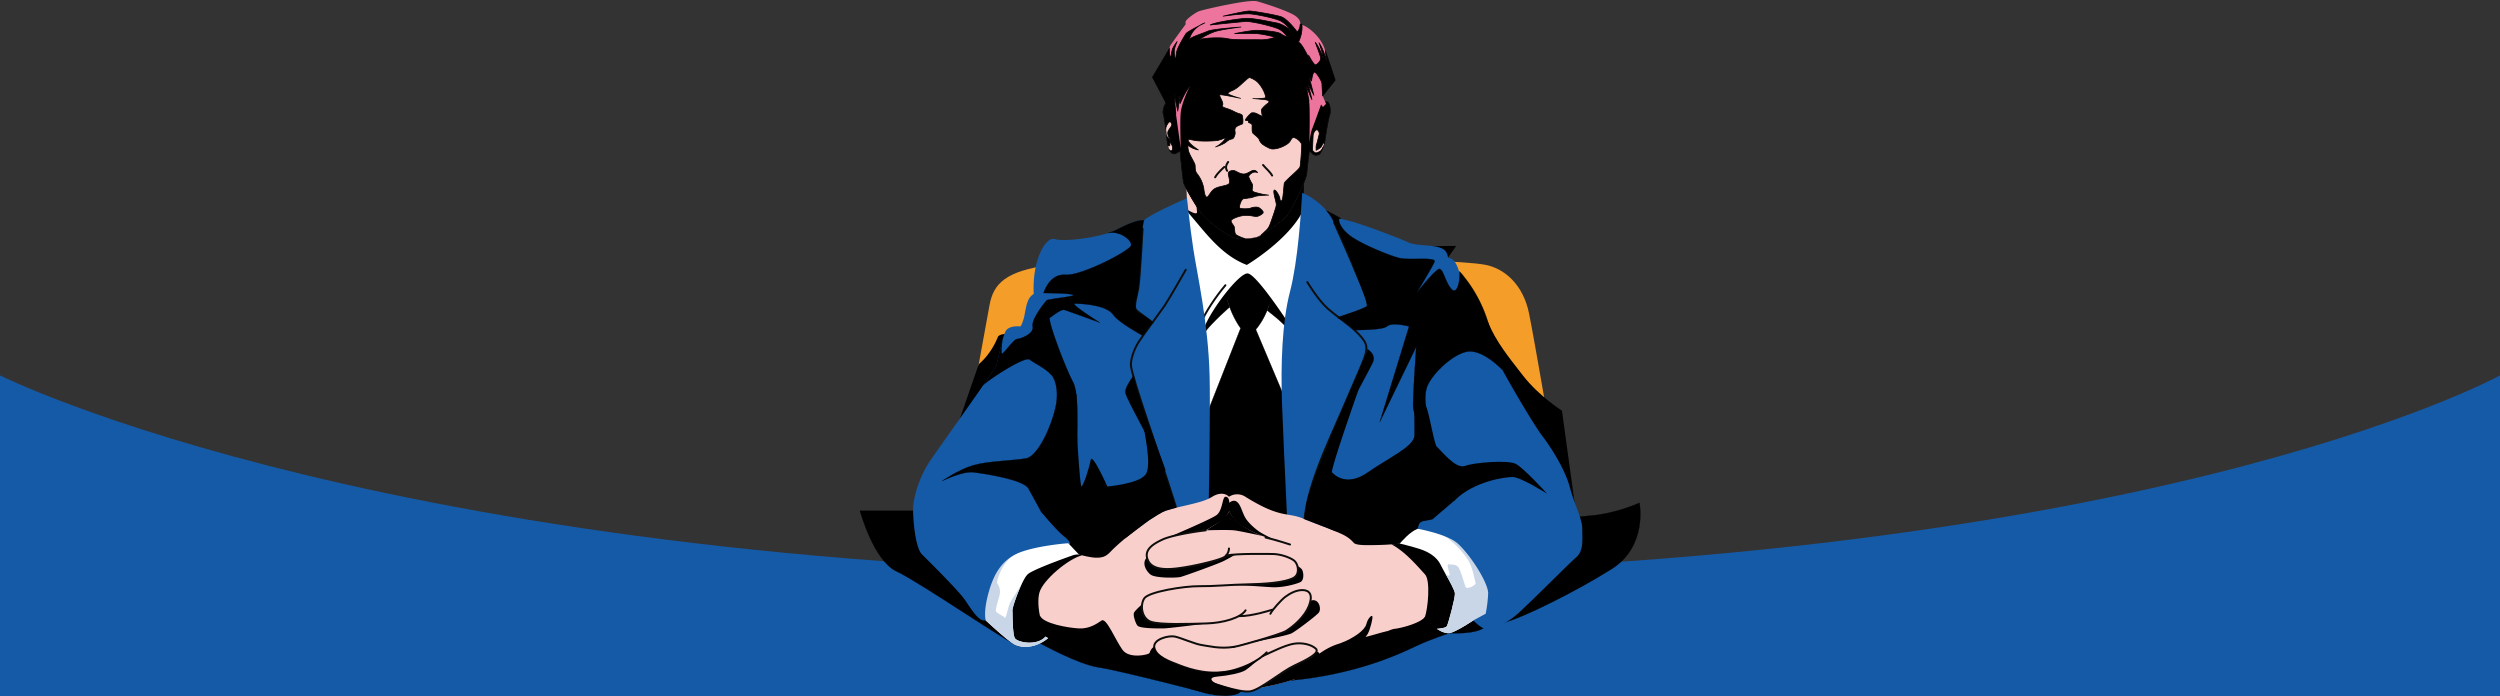 <svg xmlns="http://www.w3.org/2000/svg" xmlns:xlink="http://www.w3.org/1999/xlink" width="2500" height="696" viewBox="0 0 2500 696">
  <rect x="0" y="0" width="2500" height="696" fill="#333333" stroke="none"/>
  <defs>
    <clipPath id="clip-path">
      <rect id="Rectangle_182" data-name="Rectangle 182" width="2500" height="696" transform="translate(-290 40)" fill="none"/>
    </clipPath>
  </defs>
  <g id="Mask_Group_11" data-name="Mask Group 11" transform="translate(290 -40)" clip-path="url(#clip-path)">
    <g id="Group_332" data-name="Group 332" transform="translate(0 -114.517)">
      <g id="Chair" transform="translate(-2629.911 0.196)">
        <path id="Path_921" data-name="Path 921" d="M3903.439,717.235s-14.392-12.858-42.279-16.589-132.238-10.483-263.9-10.483-209.887,1.081-245.28,7.165-56.67,19.907-56.67,19.907c-12.15-19.907,4.495-94.3,8.771-117.842,0,0,21.45-119.591,25.45-140.452s15.7-33.709,61.142-39.73,71.062-6.434,211.4-6.434,202.507,2.83,222.255,6.19,38.773,19.781,44.613,48.709c5.712,28.26,22.449,126.746,23.231,131.346.011.064.011.117.022.17,2.036,12.423,12.6,64.746,14.84,86.307S3903.439,717.235,3903.439,717.235Z" fill="#f49d29"/>
        <path id="Path_922" data-name="Path 922" d="M3318.615,518.654c12.118-10.376,17.484-23.256,19.273-27.55s20.394-3.4,20.394-3.4l29.338-27.37,11.091-56.887,397.443-3.22-16.4,23.04s40.134,34.646,48.451,53.984,19.289,32.888,35.032,53.066,38.64,34.688,38.64,34.688l19.078,139.014-461.116,63.214-206.869-58.993Z"/>
      </g>
      <path id="Path_923" data-name="Path 923" d="M2611.96,574.914s395.777,198.792,1250,198.792c890.342,0,1250-198.792,1250-198.792V1408.79h-2500Z" transform="translate(-2901.959 -44.982)" fill="#155aa7"/>
      <g id="Officer" transform="translate(-2629.911 0.196)">
        <g id="Group_308" data-name="Group 308">
          <path id="Path_924" data-name="Path 924" d="M3526.285,340.817l1.606,38.948,52.531,42.817h9.054l50.854-45.138,2.945-44.365Z" fill="#f9cfcc"/>
          <path id="Path_925" data-name="Path 925" d="M3533.357,347.737c3.578,6.2,2.862,13.673,3.578,18.27s-9.541-1.839-9.541-1.839l3.994,18.447,28.255,37.98,30.925,8.5,52.707-54.012.664-45.221Z"/>
          <path id="Path_926" data-name="Path 926" d="M3562.158,192.248l-35.606,6.19-11.511,27.083-1.531,31.895s-2.6-4.393-5.764-2.023-5.572,9.576-4.518,13.058,2.242,12.848,2.577,15.943,1.584,14.187,2.315,17.088,3.641,6.771,5.749,6.674,6.124-3.1,6.124-3.1,2.611,29.211,3.815,32.693,11.83,22.69,18.456,30.815,25.748,21.675,31.37,23.319,20.547,1.676,25.868-1.515,23.494-15.573,27.51-20.6,19.074-35.014,19.677-42.172,1.907-18.184,2.71-22.827c0,0,3.514,3.933,4.317,4.256s4.819.774,6.091-.967,4.484-8.375,5.019-12.957,3.079-20.446,4.685-25.346-.134-11.479-1.338-13.026-9.906.129-9.906.129l.469-34.3-12.65-26.116-14.055-8.512Z" fill="#f9cfcc"/>
          <path id="Path_927" data-name="Path 927" d="M3669.513,269.759c-1.609,4.9-4.15,20.76-4.688,25.342a20.093,20.093,0,0,1-.668,3.156.406.406,0,0,1-.02.075c-.238.822-.518,1.66-.818,2.482a.932.932,0,0,0-.041.1c-.011.02-.016.04-.026.06a36.428,36.428,0,0,1-3.447,7.09c-1.273,1.74-5.288,1.291-6.09.967s-4.316-4.253-4.316-4.253c-.8,4.642-2.106,15.665-2.712,22.825s-15.658,37.143-19.674,42.173c-3.674,4.607-19.224,15.371-25.9,19.6l-.011.01c-.615.389-1.154.718-1.6.987-2.991,1.79-9.019,2.568-14.722,2.608a43.547,43.547,0,0,1-11.141-1.092c-5.625-1.645-24.746-15.2-31.369-23.318s-17.253-27.332-18.459-30.817S3520,305.062,3520,305.062s-4.016,3-6.127,3.1c-1.47.065-3.328-1.785-4.559-3.9-.005-.01-.016-.02-.021-.03a.067.067,0,0,0-.01-.015,10.864,10.864,0,0,1-1.159-2.727c-.125-.5-.269-1.262-.419-2.179-.006-.02-.006-.04-.011-.065,0-.04-.015-.09-.026-.145-.01-.074-.026-.164-.041-.259-.01-.055-.016-.11-.026-.174s-.015-.11-.026-.17c-.336-2.149-.7-4.946-1-7.533-.01-.065-.015-.13-.025-.19-.016-.134-.032-.259-.047-.374a.009.009,0,0,0,0-.015c-.021-.184-.042-.339-.057-.448l-.016-.105c0-.025,0-.05,0-.065a.221.221,0,0,1-.005-.04c-.269-2.278-.492-4.267-.6-5.324-.026-.24-.057-.514-.093-.818v-.005c-.425-3.684-1.512-11.911-2.484-15.122-1.056-3.485,1.355-10.689,4.517-13.057s5.765,2.019,5.765,2.019l1.531-31.893,11.509-27.083,35.607-6.192,69.875-4.317,14.054,8.51,12.647,26.115-.465,34.307s8.7-1.676,9.9-.13S3671.117,264.858,3669.513,269.759Z" fill="#f9cfcc" stroke="#000" stroke-miterlimit="10" stroke-width="0.5"/>
          <path id="Path_928" data-name="Path 928" d="M3669.513,269.759c-1.609,4.9-4.15,20.76-4.688,25.342a20.093,20.093,0,0,1-.668,3.156c.093-.683-.791-1.326-1.247-.584-.471.778-1.485,3.381-2.494,4.228s-4.657,3.057-4.455,2.533a8.171,8.171,0,0,0-.011-2.357,11.144,11.144,0,0,1,.441-3.108c1.022-3.178,1.7-6.407,2.541-9.643a6.087,6.087,0,0,0,.235-1.428,4.657,4.657,0,0,0-.63-2.3c-2.262-4.11-5.36,1.65-5.48,3.947-.134,2.6-.6,13.137-.6,14.438s1.62,2.473,2.629,3.057,3.514-.584,5.066-1.5c1.361-.8,2.784-3.854,3.1-4.572a36.428,36.428,0,0,1-3.447,7.09c-1.273,1.74-5.288,1.291-6.09.967s-4.316-4.253-4.316-4.253c-.8,4.642-2.106,15.665-2.712,22.825s-15.658,37.143-19.674,42.173c-3.674,4.607-19.224,15.371-25.9,19.6,1.73-1.61,3.44-3.244,5.144-4.882,2.594-2.492,3.476-5.157,4.667-8.489q1.145-3.205,2.244-6.426c.742-2.184,1.471-4.375,2.122-6.588A14.946,14.946,0,0,0,3616.2,359c0-2.732-3.239-11.836-2.292-14.179s5.666,5.335,5.94,8.2,1.755,3.38,2.562,0,1.35-13.008,1.754-15.346,14.852-13.791,15.664-16.259,1.889-20.94,1.754-22.5c-.227-2.637-6.936-8.754-9.5-6.463a14.619,14.619,0,0,0-2.128,3.193c-2.7,4.146-14.91,9.416-20.1,7.134a42.813,42.813,0,0,1-6.21-3.346,11.079,11.079,0,0,1-4.59-5.658c-.538-2.015-5.8-5.46-6.546-6.7s-.471-6.571-.471-7.608c0-.874-1.067-1.511-1.724-1.888s-2.19-.45-2.032-1.528c.017-.113.062-.222.068-.336a.7.7,0,0,0-.43-.627,2.062,2.062,0,0,0-.789-.144l-1.348-.066a.37.37,0,0,1-.184-.043.308.308,0,0,1-.1-.148,1.354,1.354,0,0,1,.066-1.036,3.984,3.984,0,0,1,.6-.88,27.8,27.8,0,0,1,5.113-5.4,1.46,1.46,0,0,1,.4-.228,1.424,1.424,0,0,1,.432-.046,16.322,16.322,0,0,1,2.908.2,15.579,15.579,0,0,1,3.142,1.454q2.079.984,4.161,1.964s-1.319-5.754-.864-6.875,4-4.682,6.127-6.048,1.568-2.976-1.314-3.56-13.47-1.366-13.47-1.366a52.813,52.813,0,0,0,12.815-.688c-.107-5.049-5.482-13.949-9.437-16.859-1-.739-6.187-4.115-7.529-3.183-5.344,3.762-9.837,9.739-15.8,12.412-1.979.886-4.4,1.654-5.091,3.707a72.572,72.572,0,0,0,12.694,4.407c-1.05-.225-19.028-4.074-20.6-3.5-1.619.588,4.658,8.391,2.432,10.54-1.532,1.473,4.375,3.049,5.11,3.315a50.155,50.155,0,0,1,5.979,2.5,36.97,36.97,0,0,0,6.814,2.816c2.251.673,2.362,2.192,2.492,4.178a18.908,18.908,0,0,1,0,5.183c-.2.877-2.582,1.172-5.366,2.732s-2.681,3.659-2.277,5.968-1.216,6.142-2.432,6.666-3.1.259-6.479,3.25c-2.215,1.965-7.332,3.869-10.592,4.946,5.3-2.358,10.013-8.057,9.785-8.72-.274-.778-3.514,1.431-7.834,2.214s-18.355,1.042-23.623-.13-7.017-1.431-4.859,1.82,9.314,7.8,9.314,7.8c-7.017-1.3-10.256-4.682-10.256-4.682s-.543,1.561.269,5.335,5.666,11.183,6.479,13.785-.538,5.853,2.292,9.493a32.51,32.51,0,0,1,6.753,15.74c.807,6.631,2.293,8.191,3.643,7.284s3.643-6.636,8.1-8.715,11.9-2.553,13.314-4.457-.3-6.582-.709-9.7,4.306-3.953,6.329-3.27,5.418,3.27,9.061,3.27,6.986-3.17,9.62-3.659,4.3,2.293,4.3,2.293a6.472,6.472,0,0,0-4.352-.294c-2.179.733-4.657,3.221-4.507,4.343s2.282,5.364,3.446,7.169-.662,6,.352,7.219,6.277,2.194,8.352,2.777,7.747,1.272,7.747,1.272-11.038.194-14.376,1.56a18.906,18.906,0,0,1-6.277,1.386,16.783,16.783,0,0,1-4.357.658c-2.225,0-5.77,9.369-3.043,9.757s7.9.489,10.334-.488,6.381-1.267,7.9-.389,5.164,3.9,4.254,5.275-4.456,3.6-6.784,3.6-5.47-1.166-10.836-1.071-12.42,2.926-13.905,4.551,1.485,4.552,2.432,6.307.337,6.377,1.755,8.067c1.4,1.665,8.905,4.248,9.138,4.328a43.547,43.547,0,0,1-11.141-1.092c-5.625-1.645-24.746-15.2-31.369-23.318s-17.253-27.332-18.459-30.817S3520,305.062,3520,305.062s-4.016,3-6.127,3.1c-1.47.065-3.328-1.785-4.559-3.9.16.219.859,1.116,1.739.962.993-.175,1.956-1.95,1.211-4.617a11.131,11.131,0,0,0-3.136-4.716s1.009,3.185.538,4.033-1.961-.613-1.961-.613c-.006-.02-.006-.04-.011-.065,0-.04-.015-.09-.026-.145-.01-.074-.026-.164-.041-.259-.01-.055-.016-.11-.026-.174s-.015-.11-.026-.17c-.253-1.78-.75-5.569-1-7.533-.01-.065-.015-.13-.025-.19-.016-.134-.032-.259-.047-.389-.021-.184-.042-.339-.057-.448-.005-.045-.01-.075-.016-.105s0-.05,0-.065a5.19,5.19,0,0,0,1.387,2.189,27.456,27.456,0,0,0,3.245,2.862,10.219,10.219,0,0,0-1.76-2.668,7.445,7.445,0,0,1-1.485-5.982c.534-1.931,2.092-3.393,3.032-5.126l.636-1.17a1.353,1.353,0,0,0,.076-1.55c-.3-.661-.513-1.745-1.239-2.048a1.585,1.585,0,0,0-1.827.6c-.947,1.172-3.058,4.353-2.768,6.711-.425-3.684-1.512-11.911-2.484-15.122-1.056-3.485,1.355-10.689,4.517-13.057s5.765,2.019,5.765,2.019l1.531-31.893,11.509-27.083,35.607-6.192,69.875-4.317,14.054,8.51,12.647,26.115-.465,34.307s8.7-1.676,9.9-.13S3671.117,264.858,3669.513,269.759Z" stroke="#000" stroke-linecap="round" stroke-linejoin="round" stroke-width="0.75"/>
          <path id="Path_929" data-name="Path 929" d="M3568.08,316.272c-2.43,3.251-2.768,6.568-1.013,8.844" fill="none" stroke="#0d0d0c" stroke-linecap="round" stroke-linejoin="round" stroke-width="2"/>
          <path id="Path_930" data-name="Path 930" d="M3555.053,331.619c2.43-4.617,9.18-10.34,9.18-10.34" fill="none" stroke="#0d0d0c" stroke-linecap="round" stroke-linejoin="round" stroke-width="2"/>
          <path id="Path_931" data-name="Path 931" d="M3602.975,319.328c2.835,3.382,7.155,7.024,9.045,10.535" fill="none" stroke="#0d0d0c" stroke-linecap="round" stroke-linejoin="round" stroke-width="2"/>
          <path id="Path_932" data-name="Path 932" d="M3520.663,302.772s-.937-27.728,0-36.111,6.826-22.182,9.1-25.793c0,0-2.677-18.184-3.748-22.053s8.834-11.349,12.449-11.994a8.79,8.79,0,0,1,5.622.516s7.763-2.709,12.984-2.193,13.542,4,13.542,4l-2.968-2.708a68.309,68.309,0,0,0,11.11,2.773c4.953.645,12.717,2.063,19.744-.774s12.784-.838,15.862-4.127a25.1,25.1,0,0,1,8.768-.9c5.488.258,9.705-1.16,11.512-3.8,0,0,2.61-.387,6.625,4.771s6.827,15.863,8.969,19.99l-6.961,16.25s4.284,10.962,5.622,14.7.4,42.3.4,42.3.8-9.672,2.945-14.96,8.767-23.859,8.767-23.859l1.874,2.515,3.079-3.159-3.413-8s5.689-13.993,6.09-15.347-.334-23.472-5.153-34.435-17-20.892-23.425-21.666c0,0,1.472-4.256-5.221-8.77s-29.716-12.122-38.015-14.315-53.275,8.3-57.558,9.8-12.315,7.738-13.386,9.8-.134,3.1-.134,3.1-13.787,18.7-15.527,21.667-1.2,16.636-1.874,19.86.268,12.639,1.071,18.056,6.258,29.049,6.258,29.049Z" fill="#ed759d"/>
          <path id="Path_933" data-name="Path 933" d="M3640.063,178.706a11.679,11.679,0,0,1-2.889,7.648s-9.661-13.271-16.28-15.34-26.972-5.515-31.286-5.687-26.495,5.17-26.495,5.17,20.751-2.93,27.728-2.24,25.581,4.477,30.769,7.581a33.266,33.266,0,0,1,8.945,8.62s-7.872-6.2-14.133-7.239-23.435-5.171-31.842-4.481-29.613,3.792-34.485,6.549c0,0,28.581-2.934,34.842-3.449s26.476,4.484,32.737,7.069,9.661,8.618,9.661,8.618a38.614,38.614,0,0,1-6.977-3.6c-3.4-2.262-18.426-3.3-23.972-3.3s-21.824,3.3-21.824,3.3,13.485.022,20.517,0,20.091,3.6,20.091,3.6a40.287,40.287,0,0,1-14.669,2.585c-7.335-.345-26.118.517-32.558-1.034s-22.541-1.15-29.517,1.062c0,0,8.944-5.716,16.1-8.129s26.3-4.653,26.3-4.653-28.086,1.9-33.095,4.136-16.637,5.86-17.71,7.756-.716-2.93,3.577-8.273,11.092-7.756,11.092-7.756-17.532,8.665-18.784,10.71-8.229,13.248-9.3,18.074a55.537,55.537,0,0,0-.984,10.858s-1.61-8.876-1.431-11.892,2.862-9.135,2.862-9.135-4.383,5.6-5.009,8.531-1.7,8.618-1.7,8.618-1.7-7.319-.907-10.158l-16.983,28.686,19.142,36.54s4.591,4.178,4.085-1.1-1.76-19.238-1.76-19.238l3.757,17.753L3520,249.609v8.273l2.862-6.2s3.907-8.059,6.9-10.809c0,0,4.188-8.725,3.592-9.529s34.723-11.605,34.723-11.605l69.988.919,5.725,4.481-4.473,26.888,9.577,3.29-2.779-15.183s5.725,14.478,5.725,13.789-3.936-15.685-3.936-15.685l5.9,11.376-4.83-18.787,2.505,4.481s.715-6.722,2.325-8.618,8.051,8.791,8.051,11.376.69,12.093.69,12.093l12.548-15.713s-8.005-24.052-9.961-29.394c0,0,.956,5.265,1.433,11.584,0,0-1.908-10.8-7.632-19.533,0,0,4.174,11.6,4.889,17.81,0,0-3.458-12.18-8.706-18.27,0,0,4.652,11.835,5.367,15.167s-3.339,7.009-5.009,7.354-7.036-9.652-7.036-9.652l2.862,7.965s-3.7-7.965-7.513-14.514-5.486-6.435-5.486-6.435,4.651-8.618,3.458-18.155Z" stroke="#000" stroke-linecap="round" stroke-linejoin="round" stroke-width="0.75"/>
        </g>
        <g id="Group_313" data-name="Group 313">
          <rect id="Rectangle_36" data-name="Rectangle 36" width="162.543" height="304.404" transform="translate(3494.095 424.287)" fill="#fff"/>
          <path id="Path_934" data-name="Path 934" d="M3564.767,442.738c3.677,24.4,15.728,39.77,15.728,39.77L3538.16,590.122V778.314h103.375V592.127l-45.751-108.282A71.43,71.43,0,0,0,3612,442.738s-8.466-18.6-24.731-18.6S3564.767,442.738,3564.767,442.738Z" stroke="#000" stroke-linecap="round" stroke-linejoin="round" stroke-width="0.25"/>
          <path id="Path_935" data-name="Path 935" d="M3543.792,487.7c9.362-12.164,25.772-26.223,25.772-26.223l-2.126-6.523s13.426-23.012,19.13-24.918,22.571,28.819,22.571,28.819l-2.088,5.952s16.467,12.2,21.476,19.723l6.44-21.815-20.99-36.971-24.129-6.917-23.814,7.871-25.16,20.64-6.324,35.064Z" stroke="#000" stroke-linecap="round" stroke-linejoin="round" stroke-width="0.25"/>
          <g id="Group_309" data-name="Group 309">
            <path id="Path_936" data-name="Path 936" d="M3546.175,777.755l-132.341,2.679s0-115.974-3.346-127.668a76.636,76.636,0,0,0-5.45-13.825,85.107,85.107,0,0,1-4.91-11.237c-3.008-9.025,2.844-27.577,2.844-27.577s-6.684-9.527-6.017-17.372c.65-7.653,5.486-20.435,3.256-42.928v-.009c-.065-.585-.129-1.189-.192-1.792-2.177-19.283-16.842-42.727-23.362-69.59a108.176,108.176,0,0,1-2.926-18.643c-.036-.494-.064-.979-.082-1.463-1.755-33.977,12.014-57.768,21.021-54.906,7.671,2.432,34.808-.155,52.949-5.934.027-.009.045-.009.073-.018a62.688,62.688,0,0,0,9.143-3.63c14.4-7.3,21.981-9.71,27.247-9.226a11.818,11.818,0,0,1,1.939.32l41.437,96.024Z" fill="#155aa7"/>
            <path id="Path_937" data-name="Path 937" d="M3662.313,364.85l-25.232,194.284-5.305,212.831h105.566s4.01-66.061,8.355-79.094,12.365-34.758,15.707-54.476,2.006-42.443,2.006-42.443-6.35-53.139-2.674-72.857,24.4-60.49,26.4-76.2,3.676-26.736,0-38.433-28.073-6.684-38.768-11.7-51.8-20.368-61.827-22.216S3662.313,364.85,3662.313,364.85Z" fill="#155aa7"/>
            <path id="Path_938" data-name="Path 938" d="M3521.446,359.781c19.607,20.053,35.649,48.126,65.282,59.489,0,0,42.778-25.4,56.814-55.478a194.58,194.58,0,0,1,2.228,46.12c-1.782,25.845-18.047,66.618-18.047,66.618s-31.861-48.794-40.327-48.794-34.757,33.866-42.778,53.027l-29.856-47.9Z" fill="#fff"/>
            <path id="Path_939" data-name="Path 939" d="M3565.314,439.572c-9.649,11.439-19.941,26.87-24.453,37.648l-29.855-47.9" fill="none" stroke="#0d0d0c" stroke-linecap="round" stroke-linejoin="round" stroke-width="2"/>
            <path id="Path_940" data-name="Path 940" d="M3526.882,352.5c-9.235,3.83-39.858,17.862-42.866,22.207s-3.342,61.159-7.353,76.2.334,15.04,7.353,19.718,8.355,6.35,8.355,6.35-20.387,24.063-21.389,38.434,19.049,67.843,33.754,107.279,41.442,155.07,41.442,155.07,4.678-193.169,3.342-247.31-12.7-102.935-16.376-127.666S3526.882,352.5,3526.882,352.5Z" fill="#155aa7"/>
            <path id="Path_941" data-name="Path 941" d="M3482.456,383.107s-2.664,50.731-4.381,59.857-4.713,18.229-2.144,21.176,13.342,9.7,16.44,12.835" fill="none" stroke="#0d0d0c" stroke-linecap="round" stroke-linejoin="round" stroke-width="2"/>
            <path id="Path_942" data-name="Path 942" d="M3526.847,698.83c-9.91-36.982-27.856-88.939-38.707-121.338s-16.263-50.512-17.194-56.739,3.032-17.383,7.746-24.662,21.475-29.744,25.735-35.972,21.231-35.985,21.231-35.985" fill="none" stroke="#0d0d0c" stroke-linecap="round" stroke-linejoin="round" stroke-width="2"/>
            <path id="Path_943" data-name="Path 943" d="M3642.118,347.119c-1.17,18.713-4.146,67.917-12.167,98.664s-9.358,73.079-8.021,112.292,9.846,213.89,9.846,213.89,11.1-97.141,15.108-116.748,53.918-134.573,59.711-147.941-28.073-35.2-28.073-35.2,26.733-9.358,28.74-11.14-26.066-73.971-36.761-90.458S3642.118,347.119,3642.118,347.119Z" fill="#155aa7"/>
            <path id="Path_944" data-name="Path 944" d="M3673.94,376.5s16.8,37.457,22.593,52.06c3.422,8.632,13.3,29.426,10.729,32.374s-23.113,9.142-28.74,11.14" fill="none" stroke="#0d0d0c" stroke-linecap="round" stroke-linejoin="round" stroke-width="2"/>
            <path id="Path_945" data-name="Path 945" d="M3643.939,683.1c0-38.019,25.4-88.6,38.779-120.038,14.147-33.234,22.257-50.248,23.189-56.476s1.457-10.194-11.32-22.054c-6.356-5.9-21.466-16.649-27.05-21.723-10.051-9.133-20.32-26.4-20.32-26.4" fill="none" stroke="#0d0d0c" stroke-linecap="round" stroke-linejoin="round" stroke-width="2"/>
          </g>
          <path id="Path_946" data-name="Path 946" d="M3629.934,834.891c65.379-6.04,108.98-26.341,124.389-33.722s34.99-13.719,34.99-13.719,28.216,1.807,36.279-6.78c0,0,2.7.583,20.768-4.479s68.632-29.915,105.126-52.813,27.907-66.263,27.907-66.263-22.9,10.734-49.374,12.881-126.818,14.741-355.36,14.741-289.365-19.655-289.365-19.655h-85.429s13.4,49.916,36.771,60.728S3351.329,799.742,3359,800.469,3380,797.636,3380,797.636s38.167,21.178,58.661,24.106,109.384,26.11,109.384,26.11Z" stroke="#000" stroke-linecap="round" stroke-linejoin="round" stroke-width="0.25"/>
          <g id="Group_310" data-name="Group 310">
            <path id="Path_947" data-name="Path 947" d="M3804.726,727.141l-27.372-32.61s-40.818,4.266-55.682,4.69-25.731.7-28.065-2.155a31.558,31.558,0,0,0-6.667-5.785,45.344,45.344,0,0,0-6.679-3.54c-17.075-7.571-25.455-9.678-36.265-14.436-16.718-7.359-22.517.325-58.671-22.194a14.823,14.823,0,0,0-16.45,0s-5.64-7.069-17.288.3-41.321,9.827-52.265,16.438c-7.762,4.669-31.1,20.828-46.168,35.469l-.033.034c-1.318,1.273-2.569,2.546-3.741,3.786-3.8,3.585-6.824,5.025-13.837,4.858-9.135-.224-29.315-6.813-29.315-6.813l-43.32,15.278-15.914,16.919,4.009,35.48,47.832,24.77s34.854,15.869,44.95,18.192,25.641,3.35,25.641,3.35c10.174.737,42.194,6.29,42.194,6.29a5.623,5.623,0,0,0,1.07,6.888c3.317,3.049,32.2,18.7,50.969,17.143s14.675-4.691,14.675-4.691,6.466,1.754,11.5.916a25.063,25.063,0,0,0,8.99-3.529c15.166-1.943,48.468-11.76,65.6-19.532,1.262-.581,2.568-1.206,3.908-1.865,14.262-6.835,50.345-24.324,59.234-26.457,9.883-2.379,50.489-11.3,50.489-11.3l7.416,2.244,5.673-1.005,20.091-27.439Zm-230.067-42.4c-6.589-.871-29.125-.078-29.125-.078s22.782-12.407,23.341-19.577a40.949,40.949,0,0,0,10.441,12.6,83.082,83.082,0,0,0,23,12.6S3581.237,685.619,3574.659,684.737Z" fill="#f9cfcc"/>
            <path id="Path_948" data-name="Path 948" d="M3565.617,651.033c-3.676-.23-2.683,13.954-9.481,18.6s-48.241,22.2-48.241,22.2,18.668-5,25.405-5.49a67,67,0,0,0,10.683-1.5,10.17,10.17,0,0,0,3.72-1.414c2.112-1.249,8.91-5.444,13.859-8.366s7.492-9.593,7.492-9.593a36.119,36.119,0,0,0,12.3,14.3,103.138,103.138,0,0,0,20.952,10.5c5.683,2.162,12.186,3.871,12.186,3.871s-12.625-6.143-16.083-8.707-10.972-8.646-13.954-14.788-4.174-11.986-7.752-14.61-7.513,1.073-7.513,1.073S3569.433,651.272,3565.617,651.033Z"/>
            <path id="Path_949" data-name="Path 949" d="M3764.9,771.069c-3.817,6.15-23.793,11.409-30.233,12.055s-23.256,11.683-44.007,12.784-36.315,16.127-36.315,16.127l-34.326,16.4-21.2,13.758a222.17,222.17,0,0,0,35.079-8.489l10.126-.894,87.27-28.763,26.266-10.495,10.257-15.236Z"/>
            <path id="Path_950" data-name="Path 950" d="M3680.233,797.636c13.649-5.279,24.546-13.06,26.052-19.322s6.943-11.342,6.023-5.533-3.639,15.623-6.5,17.847,16.769-4.689,21.078-4.932-20.48,13.28-20.48,13.28-17,7.3-18.068,7.051S3680.233,797.636,3680.233,797.636Z"/>
            <path id="Path_951" data-name="Path 951" d="M3379.721,769.607c2.727,8.274,28.494,12.581,39.067,13.134s17.968-4.715,22.738-7.925,14.073,20.165,20.99,29.467,26.5,4.643,27.035,3.017,12.321,7.081,12.321,7.081l32.217,12.715s-10.273,1.874-11.108,4.5,12.664,12.346,12.664,12.346l-26.021-8.291L3487.8,824.916s-36.136-3.4-50.268-7.514-46.7-23.418-46.7-23.418l-17.34-11.243Z"/>
            <path id="Path_952" data-name="Path 952" d="M3656.376,806.027c3.934.224,3.785,4.846,2.8,6.813s-21.288,10.287-27.639,12.881-17.968,7.087-17.968,7.087,14.985-10.021,20.681-12.892,14.729-6.271,17.5-8.686A29.243,29.243,0,0,0,3656.376,806.027Z"/>
            <path id="Path_953" data-name="Path 953" d="M3571.909,801.463c14.632-4.208,54.47-10.926,59.867-13.951s23.287-16.6,26.686-20.278.441-15.127-7.741-12.265c0,0-1.651,7.5-6.135,13.034s-9.948,11.2-13.577,13.809a41.43,41.43,0,0,1-12.5,6.539C3612.671,790.309,3571.909,801.463,3571.909,801.463Z"/>
            <path id="Path_954" data-name="Path 954" d="M3560.68,739.865c20.5-1.023,40.906,1.21,51.574,1.687s23.31-2.981,27.841-5.009,3.357-11.065,1.44-13.165a12.66,12.66,0,0,0-4.2-3s1.154,4.359-.666,7.818-4.351,5.01-13.163,7.335-29.523,2.83-33.9,3.055S3560.68,739.865,3560.68,739.865Z"/>
            <path id="Path_955" data-name="Path 955" d="M3482.048,758.543s-7.129,6.108-8.2,8.691,2.049,11.935,4.1,13.2c3.889,2.393,19.274,2.393,25.953,2.265,6.735-.129,60.076-7.113,60.076-7.113a198.132,198.132,0,0,1-29.071,2.484c-14.846.038-29.591.666-38.08-.721s-10.121-2.815-12.525-6.663a17.023,17.023,0,0,1-2.464-7.9Z"/>
            <path id="Path_956" data-name="Path 956" d="M3486.88,711.642c-5.282,5.342-1.466,13.014,3.305,17.049s26.475,3.559,30.292,2.605,36.971-12.88,43.172-15.981,11.717-6.516,11.717-6.516l-9.57,1.03a38.948,38.948,0,0,1-5.188,3.518c-2.385,1.252-17.837,4.852-25.381,6.306s-21.589,4.212-28.108,3.723-11.611-.9-15.2-3.75a14.027,14.027,0,0,1-4.6-6.359Z"/>
            <path id="Path_957" data-name="Path 957" d="M3731.3,698.7c13.923,6.892,27.876,23.925,33.6,29.988s2.862,34.328,0,42.378-16.988,18.627-23.671,20.138h26.976l8.278-7.526,12.075-1.923,19.455-53.067s-17.71-22.2-20.93-22.738-45.737-8.289-45.737-8.289Z"/>
            <path id="Path_958" data-name="Path 958" d="M3421.892,709.655c-13.759,3.513-38.945,24.586-42.522,37.106s1.615,42.441,16.136,49.147c0,0-26.968-11.064-30.068-12.734s-16.7-10.972-16.7-10.972l-4.055-36.374,37.746-23.256,32.544-4.86Z"/>
            <path id="Path_959" data-name="Path 959" d="M3545.534,684.661c-15.054,1.722-35.425,5.544-43.288,9.28s-19.863,9.95-14.068,21.334,26.205,8.032,37.8,6.123,34.751-7.209,38.841-10.4a11.092,11.092,0,0,0,4.061-8.166" fill="none" stroke="#0d0d0c" stroke-linecap="round" stroke-linejoin="round" stroke-width="2"/>
            <path id="Path_960" data-name="Path 960" d="M3566.039,709.863c11.281-2.209,39.285-1.5,45.417-1.565,8.885-.1,17.809,3.3,22.141,6.264s6.231,12.354,1.471,16.545-21.132,6.97-44.079,7.447-36.665,2.144-51.621,1.959-50.818,5.458-55.237,12.231-2.629,20.291,6.889,23.418,38.084,2.061,55.158,1.6,34.568-5.611,39.31-13.122" fill="none" stroke="#0d0d0c" stroke-linecap="round" stroke-linejoin="round" stroke-width="2"/>
            <path id="Path_961" data-name="Path 961" d="M3605.482,691.838c11.362,2.622,24.452,6.992,24.452,6.992" fill="none" stroke="#0d0d0c" stroke-linecap="round" stroke-linejoin="round" stroke-width="2"/>
            <path id="Path_962" data-name="Path 962" d="M3579.313,770.441c12.614.246,32.941-6.421,32.941-6.421" fill="none" stroke="#0d0d0c" stroke-linecap="round" stroke-linejoin="round" stroke-width="2"/>
            <path id="Path_963" data-name="Path 963" d="M3610.292,768.089c1.962-4.069,11.088-14.138,14.942-16.948s10.334-6.875,17.369-6.746,10.5,4.971,6.289,15.76-15.187,20.277-22.724,25.055c-5.418,3.434-47,15.288-52.244,15.959" fill="none" stroke="#0d0d0c" stroke-linecap="round" stroke-linejoin="round" stroke-width="2"/>
            <path id="Path_964" data-name="Path 964" d="M3573.924,801.169c-14.1,2.322-25.84-.928-32.3-1.817s-20.508-7.081-26.752-8.462-22.888,2.727-20.556,11.609,14.684,13.08,25.24,17.188,31.674,11.139,54.642,4.61,32.393-17.632,32.393-17.632" fill="none" stroke="#0d0d0c" stroke-linecap="round" stroke-linejoin="round" stroke-width="2"/>
            <path id="Path_965" data-name="Path 965" d="M3602.578,810.377c9.945-4.559,21.838-10.527,30.384-12.184s18.176.511,22.742,4.76-8.419,10.9-21.453,16.963-33.615,23.912-43.937,25.716-39.432-8.133-52.154-13.723" fill="none" stroke="#0d0d0c" stroke-linecap="round" stroke-linejoin="round" stroke-width="2"/>
            <path id="Path_966" data-name="Path 966" d="M3530.762,843.4c12.613,3.7,15.952,5.014,24.9,6.207s23.017.715,25.283-4.175c0,0-21.466-6-25.209-7.766s-8.423-5.949,1.715-6.783,23.733-3.459,28.264-6.56S3600.74,811.8,3600.74,811.8s-7.753,6.2-23.376,11.33-38.64,2.862-38.64,2.862l-12.523-.954-10.137,1.923.835,7.021Z"/>
            <path id="Path_967" data-name="Path 967" d="M3494.095,801.169c-2.6.848-5.1,5.38-4.745,8.6s10.972,7.487,19.558,11.973,31.75,7.14,50.938,5.216c0,0-11.635.555-21.686-1.7a169.314,169.314,0,0,1-27.483-9.082c-5.606-2.505-13.892-8.441-15.126-11.06A17.33,17.33,0,0,1,3494.095,801.169Z"/>
          </g>
          <g id="Group_311" data-name="Group 311">
            <path id="Path_968" data-name="Path 968" d="M3418.79,708.787a17.746,17.746,0,0,0-7.187,1.243c-4.453,1.555-38.32,13.587-43.888,18.488a18.62,18.62,0,0,0-3.182,4.3c-.814,1.38-1.655,2.98-2.5,4.717l-.028.055c-4.882,10.058-9.819,24.578-9.664,27.248.228,3.785,0,23.4,2.45,27.631s22.054,8.238,30.64-1.564l2.56,1.564a37.8,37.8,0,0,1-11.585,6.684c-6.9,2.45-14.254,3.117-21.166,0s-29.634-24.514-29.634-24.514l-12.252-24.458,12.508-45.369,4.763-17.291,55.473,2.341,18.634,3.511,3.338,2.588,1.645,3.154Z" fill="#fff"/>
            <path id="Path_969" data-name="Path 969" d="M3387.986,792.467a37.8,37.8,0,0,1-11.585,6.684c-6.9,2.45-14.254,3.117-21.166,0s-29.634-24.514-29.634-24.514l-12.252-24.458,12.508-45.369c10.643-.823,36.61-2.131,26.451,5.632-12.663,9.673-15.5,26.579-15.5,26.579s3.584,4.773,3.054,10.022-5.194,16.695-3.768,18.835,7.4,4.535,8.586,6.089,2.862-8.713,4.7-13.422c1.554-3.977,7.744-12.362,12.617-20.957-4.882,10.058-9.819,24.578-9.664,27.248.228,3.785,0,23.4,2.45,27.631s22.054,8.238,30.64-1.564Z" fill="#c9d6e8"/>
            <path id="Path_970" data-name="Path 970" d="M3405.038,638.941l-23.791,27.53s15.37,18.543,22.9,24.4,5.568,8.247,5.568,8.247l-1.673-1.563s-25.839,1.783-45,8.018-28.518,20.052-34.315,40.551-3.118,28.518-3.118,28.518c-6.684,1.783-13.816-10.249-20.5-20.051s-36.537-39.216-43.221-45.9-8.915-34.306-8.915-45,5.8-31.636,16.495-47.683c7.452-11.173,36.317-51.34,53.662-76.475.037-.045.073-.1.119-.155,7.488-10.862,12.81-18.89,13.276-20.508,1.079-3.676,3.3-14.52,5.6-23.17l.009-.018a68.265,68.265,0,0,1,3.081-9.564c3.118-6.9,14.922-5.349,14.922-5.349s1.335-.219,3.566-8.238c2.012-7.251,2.213-20.134,9.948-24.193a10.561,10.561,0,0,1,2.752-.988l8.65,9.153,10.725,11.338,30.978,32.76L3415.617,626.7Z" fill="#155aa7"/>
            <path id="Path_971" data-name="Path 971" d="M3492.375,476.976s-4.736,5.586-9.756,12.993c-10.1-5.624-25.052-14.612-29.642-21.048-7.16-10.022-32.916-10.972-38.165-10.972-5.156,0,24.038,18.4,25.017,19.018-.96-.348-31.874-11.64-35.394-12.7-1.975-.6-5.5,1.408-8.659,3.566-2.56,1.728-4.892,3.575-6.007,4.242-2.506,1.5,14.218,47.253,23.251,64.47s-2.971,70.714-6.848,74.536,3.63-44.126-2.807-64.159a36.67,36.67,0,0,0-3.154-7.095v-.009c-8.65-15.05-26.114-22.072-30.484-25.812-4.929-4.233-43.239,21.542-46.485,25.364,7.488-10.862,12.81-18.89,13.276-20.508,1.079-3.676,3.3-14.52,5.6-23.17l.009-.018.009-.027s-1.572,11.74-.137,12.27,11.447-14.483,15.205-14.666,17-5.294,15.389-12.49c-.668-2.962,1.344-7.689,4.059-12.325a97.96,97.96,0,0,1,8.394-11.941,22.334,22.334,0,0,1,1.673-1.884c1.609-1.435,30.411-3.941,26.123-5.55s-29.341-1.719-29.341-1.719,5.55-19.429,21.761-18.25,64.57-24.092,65.676-29.341-11.676-15.251-23.251-12.279a62.688,62.688,0,0,0,9.143-3.63c14.4-7.3,21.981-9.71,27.247-9.226a.7.7,0,0,1-.064.092c-3.008,4.343-3.346,61.159-7.351,76.2s.329,15.041,7.351,19.713S3492.375,476.976,3492.375,476.976Z" stroke="#000" stroke-linecap="round" stroke-linejoin="round" stroke-width="0.25"/>
            <path id="Path_972" data-name="Path 972" d="M3505.139,623.772l-.521,2.853c-11.091-26.516-37.808-71.839-39.243-79.465-.722-3.849,3.475-10.853,7.8-16.842,5.514,22.676,20.152,61.754,31.563,92.366C3504.874,623.041,3505,623.406,3505.139,623.772Z" stroke="#000" stroke-linecap="round" stroke-linejoin="round" stroke-width="0.25"/>
          </g>
          <path id="Path_973" data-name="Path 973" d="M3406.229,705.185c-.086-.034-.086-.068.034-.068C3406.314,705.117,3406.3,705.134,3406.229,705.185Z" fill="#f49c9a" opacity="0.39"/>
          <g id="Group_312" data-name="Group 312">
            <path id="Path_974" data-name="Path 974" d="M3852.641,716.934l-.722,2.669-13.651,50.133-25.062,5.011s-18.049,12.033-23.892,12.7-12.535-4.325-12.535-4.325,8.686-.347,10.021-2.688,8.357-28.079,8.028-32.751c-.238-3.255-5.3-12.152-9.61-19.851l-.009-.009c-1.893-3.383-3.63-6.537-4.754-8.887-3.676-7.68-12.033-12.7-20.052-15.37s-20.737-5.724-20.737-5.724c2.341-2.514,10.2-11.822,17.948-14.775l5.8-2.9,58.152,2.9,1.563,1.7,25.51,27.8Z" fill="#fff"/>
            <path id="Path_975" data-name="Path 975" d="M3851.919,719.6l-13.651,50.133-25.062,5.011s-18.049,12.033-23.892,12.7-12.535-4.325-12.535-4.325,8.686-.347,10.021-2.688,8.357-28.079,8.028-32.751c-.238-3.255-5.3-12.152-9.61-19.851.631,1.134,5.5,4.417,4.1-.594s-3.127-9.3,0-8.585,4.508-.476,7.845,1.728,7.16,18.789,8.586,21.212,10.5-2.423,9.783-4.1-2.624-15.269-7.516-23.133-17.171-21-24.174-24.083l39.288-5.514,11.96-1.673s6.2,13.678,13.55,29.478C3849.715,714.885,3850.812,717.235,3851.919,719.6Z" fill="#c9d6e8"/>
            <path id="Path_976" data-name="Path 976" d="M3757.617,683.067c1.114-4.679,1.782-6.907,5.57-7.575s9.135-1.782,9.135-1.782L3795.27,654.1s-5.793-2.674-11.14-11.029-24.062-28.24-24.062-28.24l-31.193-72.8,27.628-94.69s24.511-35.19,31.639-35.085,10.47,10.911,12.364,19.6,6.127,11.808,7.575,15.6-.779,14.482-.779,14.482a76.011,76.011,0,0,1,18.6,29.076c6.015,17.713,46.12,85.89,55.811,98.59s23.4,34.423,28.074,52.135,12.365,31.193,12.365,41.33,1.671,21.835-6.016,28.519-45.785,45.117-58.485,56.48-27.363,15.374-32.063,15.039-12.386-8.355-12.386-8.355l12.386-6.684a134.318,134.318,0,0,0,2.486-20.219c.334-10.026-17.212-38.1-30.58-50.131C3787.229,688.474,3757.617,683.067,3757.617,683.067Z" fill="#155aa7"/>
            <path id="Path_977" data-name="Path 977" d="M3887.066,648.048c-.8-.512-26.589-16.7-34.425-16.7-7.964,0-38.548,4.3-57.374,22.749l-40.944,26.067-18.936,7.717-60.253-2.367-30.7-12.022c1.774-13.294,1.359-12.949,2.457-18.28,2.432-11.886,21.724-58.81,37.835-96.9L3698.411,544c-.42,1.2-28.362,80.461-26.47,82.628,1.9,2.185,14.31,14.986,35.742,0s46.384-25.8,46.64-37.012-.823-44.821,0-56.771,7.3,17.655,11.374,26.918,8.33,39.4,11.192,41.465,18.606,22.62,27.905,19.036,42.937-6.08,50.81-2.139C3863.348,621.989,3886.353,647.252,3887.066,648.048Z"/>
            <path id="Path_978" data-name="Path 978" d="M3712.483,517.225c-7.489,15.342-47.491,86.7-61.068,123.6,13.321-37.1,50.242-122.164,55.179-133.547a8.4,8.4,0,0,0,.65-3.913C3712.218,506.765,3715.354,511.346,3712.483,517.225Z" stroke="#000" stroke-linecap="round" stroke-linejoin="round" stroke-width="0.25"/>
            <path id="Path_979" data-name="Path 979" d="M3842.327,524.238s-20.362-21.688-36.1-18.1-36.5,24.687-39.719,36.491.713,23.974,1.792,37.57,3.575,24.687,0,17.5-14.794-28.115-15.27-36.216,3.1-60.356,3.1-60.356l-36.491,75.369,29.341-95.731s-16.814-4.681-22.182,0c-3.319,2.9-20.051,3.566-32.33,3.658a136.076,136.076,0,0,0-15.947-12.344s26.727-9.363,28.738-11.146-26.068-73.969-36.765-90.455a55.744,55.744,0,0,0-4.179-5.614c.6.311,17.683,9.116,14.227,8.1-3.52-1.042-1.691,7.946,8.33,16.175s39.353,20.389,50.087,23.123,37.927-1.655,35.421,4.069c-2.468,5.632-17.409,30.228-17.875,31,.585-.75,19.585-25.181,23.242-24.056,3.713,1.143,5.724,13.816,11.8,20.252s8.952-11.667,7.608-17.052c-.519-2.1,2.754,1.793,6.951,7.333a137.566,137.566,0,0,1,22.088,43.451Z" stroke="#000" stroke-linecap="round" stroke-linejoin="round" stroke-width="0.25"/>
          </g>
        </g>
        <path id="Path_980" data-name="Path 980" d="M3415.687,545.871c3.776,19.294-.071,80.827-.071,80.827l-24.418,33.28-9.95,6.49s-7.939-14.719-12.948-23.664-44.069-14.827-54.951-16.179-31.275,8.666-31.275,8.666,16.4-11.449,31.275-15.743,40.552-4.651,52.582-6.8,25.625-32.769,29.56-51.268-1.4-30.442-5.449-33.69,4.734-9.138,4.734-9.138Z" stroke="#000" stroke-linecap="round" stroke-linejoin="round" stroke-width="0.25"/>
        <path id="Path_981" data-name="Path 981" d="M3481.836,570.055c1.4,13.275,10.816,50.09,3.38,59.153s-37.965,11.616-37.965,11.616-15.266-34.514-16.7-26.4-7.156,25.14-9.064,26.4-5.8-72.416-5.8-72.416L3390,638.749l19.559,45.912s55.059,8.429,55.73,7.878,20.179-15.5,24.113-18.173,13.471-8.384,15.732-9.15,10.912-3.151,10.912-3.151-9.142-27.616-12.3-37.482S3481.836,570.055,3481.836,570.055Z"/>
      </g>
    </g>
  </g>
</svg>
